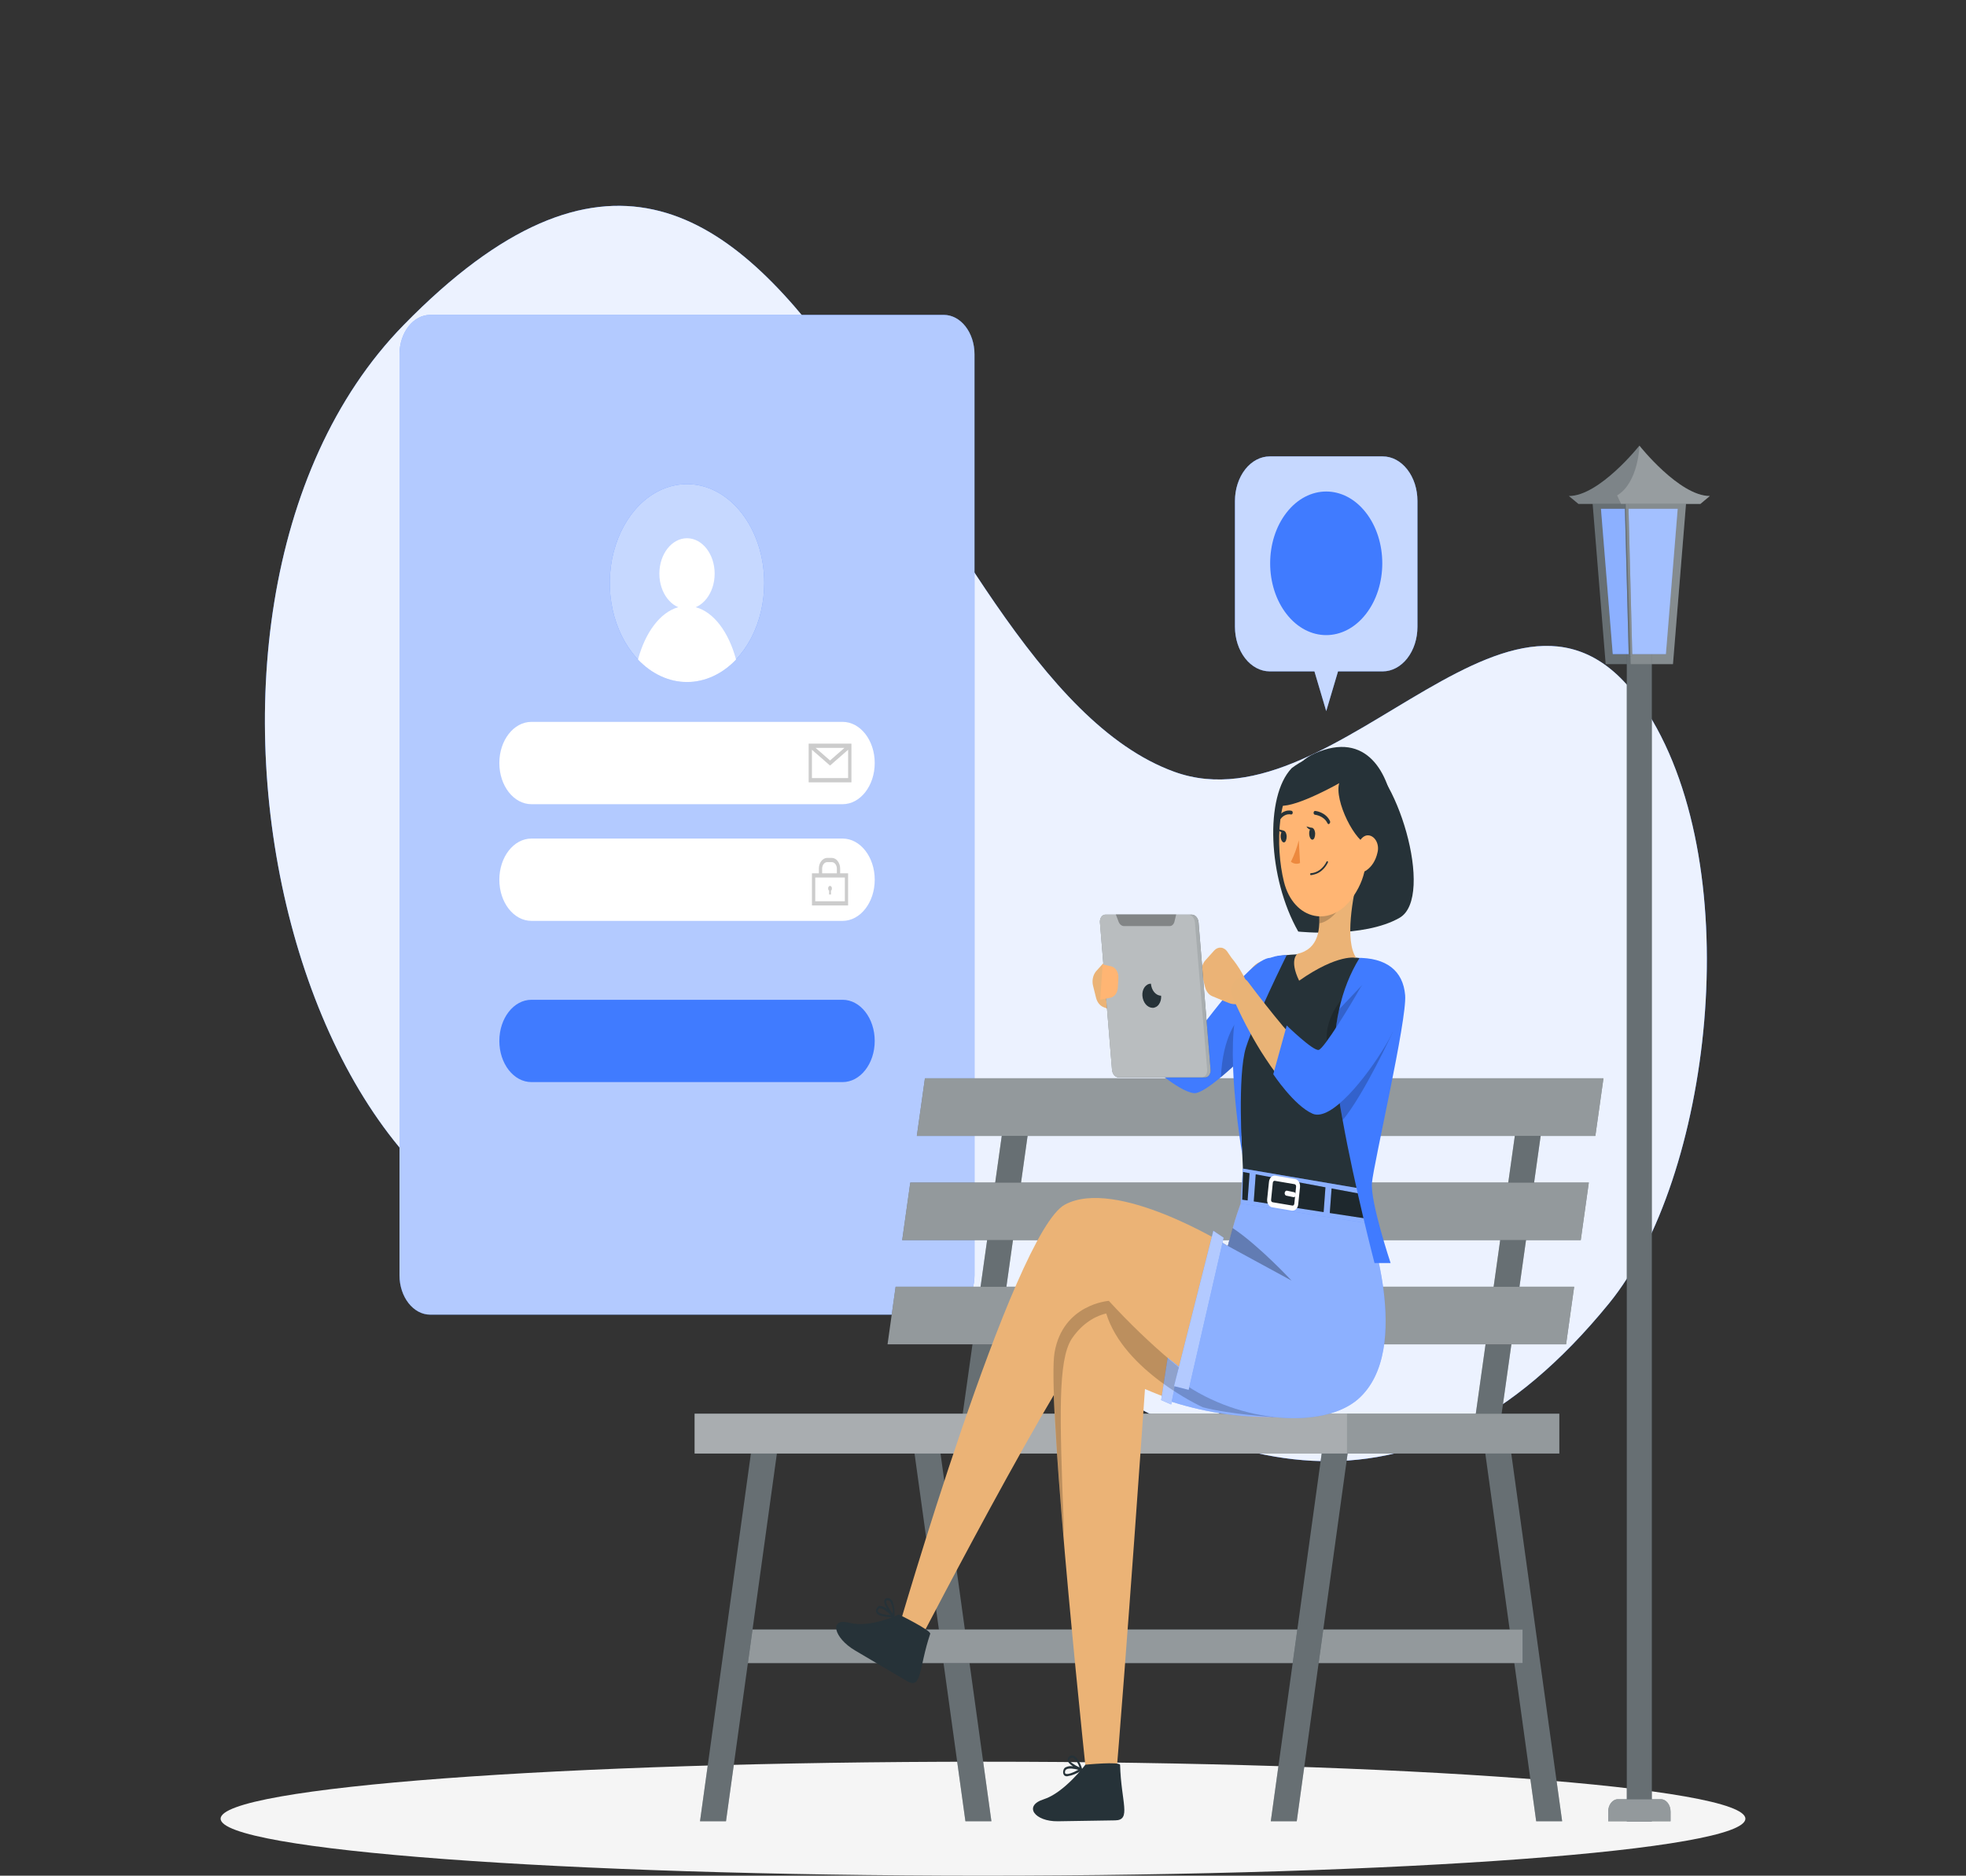 <svg width="65" height="62" viewBox="0 0 65 62" fill="none" xmlns="http://www.w3.org/2000/svg">
<rect x="0" y="0" width="65" height="62" fill="#333333" stroke="none"/>
<path d="M38.827 25.512C29.839 22.256 26.477 -2.684 13.347 10.742C4.03 20.266 9.951 43.856 21.71 41.271C28.829 39.702 27.728 39.517 33.8 44.067C39.958 48.675 46.717 51.035 53.2 43.08C56.554 38.963 57.806 28.845 54.477 23.559C50.32 16.939 44.318 27.5 38.827 25.512Z" fill="#407BFF"/>
<path opacity="0.9" d="M38.827 25.512C29.839 22.256 26.477 -2.684 13.347 10.742C4.03 20.266 9.951 43.856 21.71 41.271C28.829 39.702 27.728 39.517 33.8 44.067C39.958 48.675 46.717 51.035 53.2 43.08C56.554 38.963 57.806 28.845 54.477 23.559C50.32 16.939 44.318 27.5 38.827 25.512Z" fill="white"/>
<path d="M32.5 62C46.421 62 57.706 61.157 57.706 60.116C57.706 59.076 46.421 58.232 32.5 58.232C18.579 58.232 7.294 59.076 7.294 60.116C7.294 61.157 18.579 62 32.5 62Z" fill="#F5F5F5"/>
<path d="M55.757 16.485L55.312 21.952H53.087L52.642 16.485H55.757Z" fill="#263238"/>
<path opacity="0.3" d="M55.757 16.485L55.312 21.952H53.087L52.642 16.485H55.757Z" fill="white"/>
<path d="M54.613 20.777H53.785V60.201H54.613V20.777Z" fill="#263238"/>
<path opacity="0.3" d="M54.613 20.777H53.785V60.201H54.613V20.777Z" fill="white"/>
<path d="M55.078 21.619H53.321L52.931 16.818H55.468L55.078 21.619Z" fill="#407BFF"/>
<path opacity="0.4" d="M55.078 21.619H53.321L52.931 16.818H55.468L55.078 21.619Z" fill="white"/>
<path d="M53.968 21.694H53.849L53.719 16.652H53.838L53.968 21.694Z" fill="#263238"/>
<path opacity="0.3" d="M53.968 21.694H53.849L53.719 16.652H53.838L53.968 21.694Z" fill="white"/>
<path opacity="0.2" d="M55.757 16.485L55.312 21.952H53.914L53.746 16.485H55.757Z" fill="white"/>
<path d="M54.2 14.728C54.2 14.728 52.879 16.392 51.867 16.392L52.182 16.657H56.212L56.525 16.392C55.519 16.395 54.2 14.728 54.2 14.728Z" fill="#263238"/>
<path opacity="0.4" d="M56.531 16.395L56.217 16.658H52.187L51.87 16.395C52.881 16.395 54.201 14.731 54.201 14.731C54.201 14.731 55.519 16.395 56.531 16.395Z" fill="white"/>
<path opacity="0.2" d="M56.531 16.395L56.217 16.658H53.596C53.517 16.492 53.466 16.374 53.466 16.374C54.17 15.956 54.205 14.728 54.205 14.728C54.205 14.728 55.519 16.395 56.531 16.395Z" fill="white"/>
<path d="M53.489 59.472H54.911C54.996 59.472 55.078 59.515 55.138 59.593C55.198 59.67 55.232 59.774 55.232 59.883V60.201H53.17V59.883C53.17 59.775 53.203 59.671 53.263 59.594C53.323 59.517 53.404 59.473 53.489 59.472Z" fill="#263238"/>
<path opacity="0.5" d="M53.489 59.472H54.911C54.996 59.472 55.078 59.515 55.138 59.593C55.198 59.67 55.232 59.774 55.232 59.883V60.201H53.17V59.883C53.17 59.775 53.203 59.671 53.263 59.594C53.323 59.517 53.404 59.473 53.489 59.472Z" fill="white"/>
<path d="M31.201 10.408H14.226C13.664 10.408 13.208 10.991 13.208 11.711V42.152C13.208 42.871 13.664 43.455 14.226 43.455H31.201C31.764 43.455 32.219 42.871 32.219 42.152V11.711C32.219 10.991 31.764 10.408 31.201 10.408Z" fill="#407BFF"/>
<path opacity="0.6" d="M31.201 10.408H14.226C13.664 10.408 13.208 10.991 13.208 11.711V42.152C13.208 42.871 13.664 43.455 14.226 43.455H31.201C31.764 43.455 32.219 42.871 32.219 42.152V11.711C32.219 10.991 31.764 10.408 31.201 10.408Z" fill="white"/>
<path d="M25.267 19.269C25.267 19.916 25.117 20.548 24.837 21.086C24.557 21.623 24.158 22.043 23.692 22.29C23.225 22.538 22.712 22.603 22.216 22.477C21.721 22.351 21.266 22.04 20.909 21.583C20.552 21.126 20.308 20.543 20.21 19.909C20.111 19.275 20.161 18.618 20.355 18.021C20.548 17.423 20.875 16.913 21.295 16.553C21.715 16.194 22.209 16.003 22.714 16.003C23.049 16.002 23.381 16.086 23.691 16.25C24.001 16.414 24.282 16.655 24.519 16.958C24.756 17.262 24.945 17.622 25.073 18.019C25.201 18.415 25.267 18.84 25.267 19.269Z" fill="#407BFF"/>
<path opacity="0.7" d="M25.267 19.269C25.267 19.916 25.117 20.548 24.837 21.086C24.557 21.623 24.158 22.043 23.692 22.29C23.225 22.538 22.712 22.603 22.216 22.477C21.721 22.351 21.266 22.04 20.909 21.583C20.552 21.126 20.308 20.543 20.21 19.909C20.111 19.275 20.161 18.618 20.355 18.021C20.548 17.423 20.875 16.913 21.295 16.553C21.715 16.194 22.209 16.003 22.714 16.003C23.049 16.002 23.381 16.086 23.691 16.25C24.001 16.414 24.282 16.655 24.519 16.958C24.756 17.262 24.945 17.622 25.073 18.019C25.201 18.415 25.267 18.84 25.267 19.269Z" fill="white"/>
<path d="M22.714 20.131C23.218 20.131 23.628 19.608 23.628 18.962C23.628 18.315 23.218 17.791 22.714 17.791C22.209 17.791 21.8 18.315 21.8 18.962C21.8 19.608 22.209 20.131 22.714 20.131Z" fill="white"/>
<path d="M24.335 21.8C23.878 22.28 23.305 22.543 22.714 22.543C22.123 22.543 21.551 22.28 21.094 21.8C21.333 20.904 21.826 20.241 22.417 20.073C22.612 20.018 22.815 20.018 23.01 20.073C23.603 20.236 24.094 20.898 24.335 21.8Z" fill="white"/>
<path d="M27.858 33.047H17.571C16.984 33.047 16.509 33.656 16.509 34.407V34.408C16.509 35.159 16.984 35.768 17.571 35.768H27.858C28.444 35.768 28.92 35.159 28.92 34.408V34.407C28.92 33.656 28.444 33.047 27.858 33.047Z" fill="#407BFF"/>
<path d="M27.858 23.861H17.571C16.984 23.861 16.509 24.47 16.509 25.22V25.222C16.509 25.973 16.984 26.582 17.571 26.582H27.858C28.444 26.582 28.92 25.973 28.92 25.222V25.22C28.92 24.47 28.444 23.861 27.858 23.861Z" fill="white"/>
<path d="M27.858 27.718H17.571C16.984 27.718 16.509 28.327 16.509 29.078V29.08C16.509 29.831 16.984 30.439 17.571 30.439H27.858C28.444 30.439 28.92 29.831 28.92 29.08V29.078C28.92 28.327 28.444 27.718 27.858 27.718Z" fill="white"/>
<path opacity="0.2" d="M26.736 24.581V25.859H28.15V24.581H26.736ZM27.919 24.721L27.443 25.137L26.966 24.721H27.919ZM26.844 25.72V24.783L27.443 25.305L28.041 24.783V25.72H26.844Z" fill="black"/>
<g opacity="0.2">
<path d="M27.777 28.867V28.712C27.777 28.618 27.747 28.528 27.696 28.462C27.644 28.395 27.573 28.358 27.5 28.357H27.349C27.276 28.358 27.206 28.395 27.154 28.462C27.102 28.528 27.073 28.618 27.073 28.712V28.867H26.845V29.93H28.04V28.867H27.777ZM27.182 28.712C27.182 28.655 27.199 28.6 27.231 28.56C27.262 28.52 27.305 28.497 27.349 28.497H27.5C27.545 28.497 27.587 28.52 27.619 28.56C27.65 28.6 27.668 28.655 27.668 28.712V28.867H27.182V28.712ZM27.932 29.79H26.954V29.006H27.932V29.79Z" fill="black"/>
<path d="M27.412 29.441V29.567H27.474V29.441C27.483 29.434 27.491 29.424 27.496 29.413C27.501 29.401 27.504 29.388 27.504 29.374C27.505 29.363 27.505 29.351 27.502 29.34C27.5 29.329 27.495 29.319 27.489 29.31C27.484 29.302 27.476 29.295 27.468 29.29C27.46 29.285 27.451 29.283 27.442 29.283C27.433 29.283 27.424 29.285 27.416 29.29C27.408 29.295 27.401 29.302 27.395 29.31C27.389 29.319 27.385 29.329 27.383 29.34C27.38 29.351 27.379 29.363 27.381 29.374C27.381 29.388 27.384 29.401 27.389 29.413C27.395 29.424 27.402 29.434 27.412 29.441Z" fill="black"/>
</g>
<path d="M45.716 15.086H41.981C41.676 15.086 41.383 15.241 41.167 15.517C40.952 15.793 40.83 16.168 40.83 16.558V20.719C40.83 21.109 40.952 21.484 41.167 21.76C41.383 22.036 41.676 22.192 41.981 22.192H43.458L43.848 23.505L44.238 22.192H45.715C45.865 22.192 46.015 22.154 46.155 22.079C46.294 22.005 46.421 21.897 46.528 21.76C46.634 21.623 46.719 21.461 46.777 21.282C46.834 21.104 46.864 20.912 46.864 20.719V16.558C46.864 16.365 46.834 16.174 46.777 15.995C46.719 15.817 46.635 15.655 46.528 15.518C46.421 15.381 46.295 15.272 46.156 15.198C46.016 15.124 45.867 15.086 45.716 15.086Z" fill="#407BFF"/>
<path opacity="0.7" d="M45.716 15.086H41.981C41.676 15.086 41.383 15.241 41.167 15.517C40.952 15.793 40.83 16.168 40.83 16.558V20.719C40.83 21.109 40.952 21.484 41.167 21.76C41.383 22.036 41.676 22.192 41.981 22.192H43.458L43.848 23.505L44.238 22.192H45.715C45.865 22.192 46.015 22.154 46.155 22.079C46.294 22.005 46.421 21.897 46.528 21.76C46.634 21.623 46.719 21.461 46.777 21.282C46.834 21.104 46.864 20.912 46.864 20.719V16.558C46.864 16.365 46.834 16.174 46.777 15.995C46.719 15.817 46.635 15.655 46.528 15.518C46.421 15.381 46.295 15.272 46.156 15.198C46.016 15.124 45.867 15.086 45.716 15.086Z" fill="white"/>
<path d="M43.654 19.68C43.629 19.68 43.605 19.674 43.582 19.66C43.56 19.647 43.54 19.628 43.524 19.604L42.796 18.507C42.767 18.463 42.752 18.406 42.756 18.348C42.76 18.29 42.781 18.237 42.816 18.199C42.85 18.162 42.895 18.143 42.94 18.148C42.985 18.153 43.027 18.18 43.056 18.224L43.654 19.126L44.641 17.628C44.67 17.584 44.712 17.557 44.757 17.552C44.802 17.547 44.847 17.566 44.881 17.604C44.916 17.641 44.937 17.695 44.941 17.752C44.944 17.81 44.93 17.867 44.901 17.911L43.784 19.604C43.768 19.628 43.748 19.647 43.725 19.66C43.703 19.673 43.679 19.68 43.654 19.68Z" fill="white"/>
<path d="M45.158 20.298C45.882 19.371 45.882 17.869 45.158 16.942C44.434 16.015 43.261 16.015 42.537 16.942C41.813 17.869 41.813 19.371 42.537 20.298C43.261 21.225 44.434 21.225 45.158 20.298Z" fill="#407BFF"/>
<path d="M50.79 60.201H51.648L49.893 47.522H49.035L50.79 60.201Z" fill="#263238"/>
<path d="M31.919 60.201H32.778L31.023 47.522H30.164L31.919 60.201Z" fill="#263238"/>
<path opacity="0.3" d="M50.79 60.201H51.648L49.893 47.522H49.035L50.79 60.201Z" fill="white"/>
<path opacity="0.3" d="M31.919 60.201H32.778L31.023 47.522H30.164L31.919 60.201Z" fill="white"/>
<path d="M24.452 54.974L50.341 54.974V53.861L24.452 53.861V54.974Z" fill="#263238"/>
<path opacity="0.5" d="M24.452 54.974L50.341 54.974V53.861L24.452 53.861V54.974Z" fill="white"/>
<path d="M42.873 60.201H42.015L43.77 47.522H44.628L42.873 60.201Z" fill="#263238"/>
<path d="M24.003 60.201H23.144L24.899 47.522H25.758L24.003 60.201Z" fill="#263238"/>
<path opacity="0.3" d="M42.873 60.201H42.015L43.77 47.522H44.628L42.873 60.201Z" fill="white"/>
<path opacity="0.3" d="M24.003 60.201H23.144L24.899 47.522H25.758L24.003 60.201Z" fill="white"/>
<path d="M31.788 47.028H32.642L34.072 36.851H33.218L31.788 47.028Z" fill="#263238"/>
<path opacity="0.3" d="M31.788 47.028H32.642L34.072 36.851H33.218L31.788 47.028Z" fill="white"/>
<path d="M48.751 47.028H49.605L51.035 36.851H50.181L48.751 47.028Z" fill="#263238"/>
<path d="M40.269 47.028H41.123L42.553 36.851H41.699L40.269 47.028Z" fill="#263238"/>
<path opacity="0.3" d="M48.751 47.028H49.605L51.035 36.851H50.181L48.751 47.028Z" fill="white"/>
<path opacity="0.3" d="M40.269 47.028H41.123L42.553 36.851H41.699L40.269 47.028Z" fill="white"/>
<path d="M30.312 37.547H52.746L53.014 35.643H30.58L30.312 37.547Z" fill="#263238"/>
<path d="M29.828 40.992H52.263L52.53 39.088H30.096L29.828 40.992Z" fill="#263238"/>
<path d="M29.344 44.436H51.778L52.045 42.533H29.611L29.344 44.436Z" fill="#263238"/>
<path d="M22.965 48.046L51.555 48.046V46.728L22.965 46.728V48.046Z" fill="#263238"/>
<path opacity="0.5" d="M30.312 37.547H52.746L53.014 35.643H30.58L30.312 37.547Z" fill="white"/>
<path opacity="0.5" d="M29.828 40.992H52.263L52.53 39.088H30.096L29.828 40.992Z" fill="white"/>
<path opacity="0.5" d="M29.344 44.436H51.778L52.045 42.533H29.611L29.344 44.436Z" fill="white"/>
<path opacity="0.5" d="M22.965 48.046L51.555 48.046V46.728L22.965 46.728V48.046Z" fill="white"/>
<path opacity="0.2" d="M22.965 48.046H44.535V46.728H22.965V48.046Z" fill="white"/>
<path d="M42.327 33.152C41.722 33.969 40.273 35.971 39.376 35.936C38.429 35.806 37.371 33.939 36.867 32.994C36.825 32.91 36.809 32.81 36.82 32.712C36.831 32.614 36.869 32.524 36.927 32.459C36.985 32.393 37.059 32.356 37.137 32.355C37.214 32.354 37.289 32.388 37.349 32.451C37.965 33.107 38.839 34.134 39.42 34.433C39.331 34.433 39.315 34.456 39.395 34.392C40.126 33.726 40.743 32.824 41.378 32.015C41.982 31.261 42.874 32.328 42.327 33.152Z" fill="#E9B376"/>
<path d="M41.996 31.661V34.045C41.996 34.045 41.606 34.465 41.119 34.927C40.877 35.159 40.613 35.4 40.366 35.605C39.991 35.918 39.653 36.147 39.481 36.134C38.969 36.094 37.857 35.077 37.857 35.077L38.588 33.52C38.588 33.52 39.428 34.177 39.481 34.222C39.534 34.267 41.296 31.676 41.996 31.661Z" fill="#407BFF"/>
<path opacity="0.2" d="M41.119 34.927C40.877 35.159 40.613 35.4 40.366 35.605C40.425 34.237 40.928 33.711 40.928 33.711C41.075 34.088 41.141 34.507 41.119 34.927Z" fill="black"/>
<path d="M42.706 25.39C41.809 26.327 41.916 29.023 42.923 30.792C42.923 30.792 45.076 31.023 46.272 30.338C47.468 29.652 46.142 25.287 44.883 24.944C44.139 24.736 43.362 24.895 42.706 25.39Z" fill="#263238"/>
<path d="M42.76 28.191C42.431 27.465 42.11 25.507 43.471 24.902C45.178 24.147 45.941 25.54 46.09 26.921C46.24 28.302 45.63 29.346 44.502 29.243C43.373 29.14 42.986 28.694 42.76 28.191Z" fill="#263238"/>
<path d="M40.927 33.711C40.76 34.721 41.057 37.101 41.101 38.895L45.12 39.487C45.12 38.925 45.202 38.109 45.465 36.813C45.614 36.054 45.83 35.129 46.125 33.994C46.168 33.827 46.214 33.661 46.255 33.476C46.308 33.298 46.329 33.107 46.317 32.917C46.305 32.727 46.26 32.544 46.185 32.379C46.111 32.214 46.008 32.073 45.885 31.965C45.762 31.858 45.622 31.787 45.475 31.757C45.306 31.722 45.127 31.692 44.944 31.669C44.297 31.565 43.645 31.521 42.994 31.538C42.782 31.546 42.561 31.566 42.35 31.589C41.6 31.671 41.08 32.766 40.927 33.711Z" fill="#263238"/>
<path d="M44.924 28.858C44.723 29.647 44.453 31.1 44.838 31.661C44.838 31.661 44.251 31.508 42.952 32.416C42.615 31.724 42.895 31.529 42.895 31.529C43.614 31.363 43.66 30.697 43.602 30.076L44.924 28.858Z" fill="#EBB376"/>
<path opacity="0.2" d="M44.386 29.354L43.606 30.075C43.621 30.222 43.627 30.371 43.621 30.519C43.893 30.487 44.296 30.14 44.36 29.787C44.389 29.646 44.398 29.499 44.386 29.354Z" fill="black"/>
<path d="M45.193 27.016C45.208 28.332 45.235 28.89 44.756 29.612C44.039 30.699 42.771 30.433 42.45 29.148C42.162 27.983 42.19 26.031 43.16 25.413C43.374 25.276 43.611 25.211 43.85 25.224C44.089 25.238 44.322 25.329 44.525 25.49C44.729 25.65 44.897 25.875 45.014 26.142C45.131 26.409 45.193 26.71 45.193 27.016Z" fill="#FFB573"/>
<path d="M44.321 25.785C44.036 26.242 44.685 27.683 45.197 27.928C46.192 27.509 45.172 24.418 44.321 25.785Z" fill="#263238"/>
<path d="M43.103 25.17C42.724 25.384 42.37 26.294 42.323 26.633C42.886 26.688 44.335 25.856 44.335 25.856C44.335 25.856 45.356 26.096 44.807 25.507C44.258 24.918 43.103 25.17 43.103 25.17Z" fill="#263238"/>
<path d="M43.482 27.552C43.482 27.658 43.45 27.748 43.395 27.755C43.341 27.762 43.291 27.677 43.285 27.57C43.278 27.464 43.319 27.374 43.373 27.367C43.428 27.36 43.476 27.445 43.482 27.552Z" fill="#263238"/>
<path d="M42.54 27.642C42.54 27.748 42.507 27.84 42.453 27.845C42.398 27.85 42.349 27.768 42.342 27.662C42.336 27.555 42.376 27.464 42.431 27.459C42.485 27.454 42.533 27.535 42.54 27.642Z" fill="#263238"/>
<path d="M42.454 27.459L42.25 27.404C42.25 27.404 42.364 27.597 42.454 27.459Z" fill="#263238"/>
<path d="M42.94 27.775C42.879 28.026 42.791 28.265 42.68 28.485C42.725 28.52 42.775 28.541 42.828 28.549C42.88 28.556 42.932 28.549 42.982 28.527L42.94 27.775Z" fill="#ED893E"/>
<path d="M43.463 28.901C43.423 28.914 43.382 28.922 43.341 28.927C43.334 28.927 43.328 28.923 43.323 28.917C43.319 28.911 43.316 28.903 43.316 28.895C43.316 28.886 43.319 28.878 43.323 28.872C43.328 28.866 43.334 28.863 43.341 28.863C43.445 28.857 43.546 28.819 43.637 28.752C43.727 28.685 43.804 28.592 43.861 28.48C43.862 28.477 43.864 28.474 43.867 28.471C43.869 28.469 43.872 28.467 43.875 28.466C43.878 28.465 43.881 28.464 43.884 28.465C43.888 28.465 43.891 28.467 43.893 28.469C43.899 28.473 43.903 28.479 43.905 28.487C43.907 28.495 43.906 28.503 43.904 28.51C43.855 28.61 43.79 28.696 43.714 28.763C43.639 28.831 43.553 28.878 43.463 28.901Z" fill="#263238"/>
<path d="M45.54 28.191C45.513 28.312 45.467 28.425 45.406 28.524C45.344 28.622 45.268 28.704 45.181 28.765C44.95 28.931 44.776 28.677 44.791 28.357C44.806 28.071 44.944 27.642 45.201 27.612C45.257 27.607 45.313 27.62 45.364 27.651C45.415 27.681 45.459 27.727 45.493 27.784C45.527 27.841 45.548 27.909 45.557 27.98C45.565 28.051 45.559 28.123 45.54 28.191Z" fill="#FFB573"/>
<path d="M43.94 27.239C43.93 27.242 43.919 27.24 43.91 27.235C43.9 27.229 43.892 27.22 43.887 27.209C43.77 26.961 43.478 26.931 43.476 26.931C43.463 26.93 43.451 26.922 43.442 26.91C43.433 26.897 43.429 26.881 43.43 26.864C43.431 26.847 43.437 26.831 43.447 26.82C43.456 26.809 43.469 26.803 43.482 26.805C43.497 26.805 43.828 26.841 43.971 27.137C43.978 27.152 43.98 27.169 43.977 27.185C43.974 27.201 43.965 27.215 43.954 27.224L43.94 27.239Z" fill="#263238"/>
<path d="M42.323 27.081C42.314 27.084 42.306 27.083 42.297 27.08C42.289 27.077 42.282 27.071 42.276 27.063C42.271 27.057 42.268 27.05 42.265 27.042C42.263 27.035 42.261 27.027 42.261 27.018C42.261 27.01 42.263 27.002 42.265 26.995C42.268 26.987 42.271 26.98 42.276 26.974C42.331 26.903 42.398 26.85 42.472 26.82C42.547 26.789 42.626 26.782 42.702 26.8C42.709 26.802 42.715 26.805 42.72 26.81C42.725 26.814 42.729 26.82 42.733 26.828C42.736 26.834 42.738 26.842 42.739 26.85C42.74 26.858 42.74 26.867 42.739 26.875C42.737 26.883 42.735 26.89 42.731 26.897C42.727 26.903 42.722 26.909 42.717 26.913C42.712 26.918 42.706 26.921 42.699 26.922C42.693 26.923 42.687 26.923 42.68 26.921C42.619 26.909 42.557 26.916 42.498 26.941C42.44 26.966 42.387 27.008 42.344 27.064C42.338 27.072 42.331 27.077 42.323 27.081Z" fill="#263238"/>
<path d="M43.397 27.372L43.193 27.317C43.193 27.317 43.307 27.507 43.397 27.372Z" fill="#263238"/>
<path d="M39.744 32.233L39.841 32.623C39.859 32.695 39.89 32.76 39.932 32.814C39.974 32.867 40.025 32.907 40.082 32.93L40.617 33.15C40.723 33.194 40.835 33.204 40.944 33.181C41.053 33.157 41.157 33.1 41.245 33.015L41.356 32.909C41.226 32.243 40.712 31.654 40.712 31.654L40.582 31.463C40.556 31.423 40.523 31.39 40.487 31.366C40.451 31.343 40.411 31.328 40.37 31.324C40.33 31.32 40.289 31.326 40.25 31.342C40.211 31.358 40.175 31.384 40.144 31.418L39.846 31.75C39.794 31.809 39.757 31.886 39.738 31.972C39.72 32.058 39.722 32.149 39.744 32.233Z" fill="#EBB376"/>
<path d="M36.14 32.589L36.237 32.98C36.256 33.053 36.287 33.118 36.329 33.172C36.371 33.225 36.423 33.265 36.479 33.288L37.014 33.508C37.119 33.551 37.231 33.561 37.34 33.538C37.45 33.514 37.553 33.458 37.642 33.373L37.753 33.267C37.623 32.601 37.103 32.01 37.103 32.01L36.973 31.82C36.947 31.78 36.915 31.747 36.878 31.723C36.842 31.699 36.802 31.684 36.761 31.68C36.72 31.676 36.679 31.682 36.64 31.699C36.601 31.715 36.565 31.741 36.534 31.776L36.236 32.108C36.186 32.168 36.15 32.245 36.133 32.331C36.116 32.416 36.118 32.506 36.14 32.589Z" fill="#EBB376"/>
<path opacity="0.2" d="M43.914 34.679C44.174 35.655 44.833 36.382 45.465 36.813C45.614 36.054 45.83 35.129 46.125 33.994C45.729 33.285 45.174 32.781 44.467 32.917C44.467 32.917 43.653 33.693 43.914 34.679Z" fill="black"/>
<path d="M29.649 54.027L30.328 54.378C30.328 54.378 36.093 43.245 36.627 43.663C38.561 45.179 42.535 47.888 44.416 46.247C46.297 44.606 45.18 40.281 45.18 40.281C45.18 40.281 41.522 38.637 41.07 39.654C40.95 39.957 40.847 40.27 40.759 40.591C40.665 40.912 40.593 41.183 40.593 41.183C40.482 41.116 36.897 38.908 35.208 39.818C33.491 40.742 29.649 54.027 29.649 54.027Z" fill="#EBB376"/>
<path d="M42.153 46.841C42.153 46.841 40.339 46.993 37.855 45.913C37.855 45.913 37.242 54.779 36.83 59.592L35.998 59.442C35.998 59.442 34.583 46.305 34.862 44.704C35.142 43.103 36.66 42.997 36.66 42.997C36.66 42.997 39.555 45.721 42.153 46.841Z" fill="#EBB376"/>
<path d="M42.153 46.841C40.928 46.86 39.708 46.666 38.524 46.264L38.761 45.002C39.675 45.776 40.95 46.247 42.153 46.841Z" fill="#407BFF"/>
<path opacity="0.4" d="M42.153 46.841C40.928 46.86 39.708 46.666 38.524 46.264L38.761 45.002C39.675 45.776 40.95 46.247 42.153 46.841Z" fill="white"/>
<path d="M38.607 44.874L38.39 46.279L38.721 46.423L38.975 45.184L38.607 44.874Z" fill="#407BFF"/>
<path opacity="0.6" d="M38.607 44.874L38.39 46.279L38.721 46.423L38.975 45.184L38.607 44.874Z" fill="white"/>
<path opacity="0.2" d="M35.164 50.288C35.034 46.793 34.977 44.989 35.424 44.268C35.719 43.823 36.125 43.522 36.574 43.416C37.157 45.305 39.694 46.483 39.764 46.515C40.712 46.766 42.116 46.831 42.151 46.848C40.937 46.532 39.784 45.909 38.76 45.017C38.028 44.4 37.327 43.726 36.66 42.999C36.66 42.999 35.145 43.103 34.866 44.704C34.752 45.36 34.921 47.943 35.16 50.77C35.168 50.61 35.169 50.449 35.164 50.288Z" fill="black"/>
<path d="M28.972 53.296C28.963 53.27 28.961 53.241 28.965 53.213C28.97 53.185 28.981 53.159 28.998 53.14C29.008 53.123 29.021 53.109 29.037 53.099C29.052 53.089 29.068 53.083 29.085 53.082C29.173 53.087 29.258 53.123 29.331 53.187C29.267 53.08 29.218 52.965 29.24 52.894C29.254 52.847 29.29 52.822 29.349 52.822C29.374 52.821 29.4 52.827 29.424 52.84C29.447 52.853 29.468 52.873 29.485 52.897C29.598 53.055 29.574 53.416 29.574 53.433C29.574 53.438 29.574 53.444 29.574 53.45C29.574 53.452 29.574 53.455 29.574 53.458C29.571 53.459 29.568 53.459 29.565 53.458H29.554C29.433 53.461 29.311 53.45 29.192 53.423C29.084 53.408 28.998 53.366 28.972 53.296ZM29.09 53.16C29.081 53.16 29.073 53.163 29.065 53.168C29.057 53.173 29.05 53.18 29.045 53.188C29.015 53.235 29.023 53.257 29.025 53.263C29.056 53.343 29.273 53.383 29.457 53.39C29.351 53.288 29.186 53.148 29.09 53.16ZM29.35 52.899C29.333 52.899 29.303 52.899 29.297 52.922C29.279 52.984 29.39 53.175 29.517 53.341C29.526 53.203 29.499 53.065 29.441 52.949C29.425 52.925 29.403 52.908 29.379 52.902L29.35 52.899Z" fill="#263238"/>
<path d="M35.184 58.682C35.168 58.662 35.156 58.637 35.151 58.609C35.146 58.581 35.148 58.552 35.156 58.525C35.16 58.504 35.167 58.484 35.178 58.467C35.188 58.45 35.201 58.436 35.216 58.425C35.298 58.381 35.388 58.367 35.476 58.385C35.382 58.324 35.3 58.247 35.296 58.171C35.296 58.121 35.321 58.079 35.37 58.046C35.394 58.032 35.419 58.025 35.444 58.025C35.47 58.025 35.495 58.032 35.519 58.046C35.675 58.126 35.779 58.465 35.779 58.48C35.78 58.486 35.78 58.493 35.779 58.499C35.778 58.504 35.775 58.509 35.772 58.512L35.766 58.52C35.617 58.62 35.455 58.686 35.288 58.713C35.252 58.719 35.215 58.707 35.184 58.682ZM35.247 58.492C35.239 58.497 35.232 58.504 35.226 58.513C35.221 58.522 35.217 58.532 35.214 58.544C35.203 58.602 35.214 58.617 35.222 58.622C35.277 58.677 35.482 58.593 35.654 58.499C35.525 58.465 35.329 58.43 35.247 58.492ZM35.392 58.116C35.377 58.126 35.351 58.144 35.352 58.166C35.352 58.231 35.52 58.342 35.691 58.422C35.653 58.293 35.583 58.184 35.491 58.111C35.477 58.103 35.462 58.099 35.447 58.099C35.428 58.099 35.409 58.105 35.392 58.116Z" fill="#263238"/>
<path d="M30.755 54.004C30.793 53.894 29.715 53.365 29.715 53.365C29.715 53.365 28.776 53.821 28.085 53.641C27.395 53.461 27.565 54.14 28.267 54.553L29.986 55.568C30.486 55.859 30.372 55.139 30.755 54.004Z" fill="#263238"/>
<path d="M37.033 58.339C37.033 58.219 35.885 58.331 35.885 58.331C35.885 58.331 35.188 59.259 34.506 59.475C33.823 59.692 34.211 60.213 34.977 60.201L36.869 60.171C37.413 60.163 37.067 59.577 37.033 58.339Z" fill="#263238"/>
<path d="M45.18 40.281C45.18 40.281 41.522 38.637 41.07 39.654C40.951 39.957 40.847 40.27 40.759 40.591C40.665 40.912 40.593 41.183 40.593 41.183L40.292 41.007L39.068 45.688C41.018 47.072 43.77 47.232 44.898 46.249C46.775 44.608 45.18 40.281 45.18 40.281Z" fill="#407BFF"/>
<g opacity="0.4">
<path d="M45.18 40.281C45.18 40.281 41.522 38.637 41.07 39.654C40.951 39.957 40.847 40.27 40.759 40.591C40.665 40.912 40.593 41.183 40.593 41.183L40.292 41.007L39.068 45.688C41.018 47.072 43.77 47.232 44.898 46.249C46.775 44.608 45.18 40.281 45.18 40.281Z" fill="white"/>
</g>
<path opacity="0.3" d="M40.593 41.183L42.702 42.33C42.702 42.33 41.62 41.165 40.752 40.591C40.665 40.912 40.593 41.183 40.593 41.183Z" fill="black"/>
<path d="M41.018 39.782L41.092 38.627L45.18 39.322L45.233 40.438L41.018 39.782Z" fill="#407BFF"/>
<path opacity="0.4" d="M41.018 39.782L41.092 38.627L45.18 39.322L45.233 40.438L41.018 39.782Z" fill="white"/>
<path d="M41.099 38.74L41.314 38.78L41.248 39.68L41.071 39.654L41.099 38.74Z" fill="#263238"/>
<path d="M41.517 38.817L43.822 39.246L43.762 40.065L41.452 39.712L41.517 38.817Z" fill="#263238"/>
<path d="M45.18 40.281L43.965 40.096L44.025 39.284L45.122 39.487L45.18 40.281Z" fill="#263238"/>
<path opacity="0.2" d="M41.099 38.74L41.314 38.78L41.248 39.68L41.071 39.654L41.099 38.74Z" fill="black"/>
<path opacity="0.2" d="M41.517 38.817L43.822 39.246L43.762 40.065L41.452 39.712L41.517 38.817Z" fill="black"/>
<path opacity="0.2" d="M45.18 40.281L43.965 40.096L44.025 39.284L45.122 39.487L45.18 40.281Z" fill="black"/>
<path d="M42.737 40.016H42.713L42.056 39.905C42.032 39.901 42.009 39.891 41.987 39.875C41.966 39.859 41.948 39.838 41.933 39.813C41.918 39.789 41.906 39.76 41.9 39.73C41.894 39.7 41.892 39.668 41.895 39.637L41.954 39.075C41.956 39.042 41.964 39.011 41.976 38.982C41.989 38.954 42.005 38.928 42.025 38.908C42.064 38.87 42.114 38.853 42.163 38.861L42.819 38.973C42.844 38.977 42.867 38.987 42.889 39.002C42.91 39.018 42.929 39.039 42.944 39.064C42.959 39.089 42.97 39.117 42.976 39.148C42.982 39.178 42.984 39.21 42.981 39.241L42.922 39.803C42.917 39.862 42.896 39.916 42.862 39.955C42.828 39.995 42.783 40.016 42.737 40.016ZM42.138 39.031C42.126 39.031 42.114 39.037 42.104 39.046C42.093 39.058 42.085 39.075 42.082 39.094L42.025 39.657C42.024 39.666 42.024 39.676 42.026 39.685C42.028 39.694 42.031 39.703 42.035 39.71C42.045 39.725 42.058 39.736 42.073 39.739L42.73 39.85C42.745 39.852 42.76 39.847 42.772 39.835C42.784 39.823 42.791 39.806 42.793 39.787L42.852 39.224C42.853 39.205 42.849 39.186 42.84 39.171C42.831 39.156 42.817 39.146 42.803 39.143L42.146 39.031H42.138Z" fill="white"/>
<path d="M42.77 39.57H42.76L42.528 39.522C42.52 39.521 42.512 39.517 42.504 39.511C42.497 39.505 42.491 39.498 42.486 39.489C42.481 39.48 42.477 39.47 42.475 39.46C42.474 39.449 42.473 39.438 42.475 39.427C42.478 39.406 42.487 39.386 42.501 39.373C42.515 39.36 42.532 39.355 42.549 39.357L42.78 39.406C42.798 39.407 42.814 39.418 42.825 39.435C42.836 39.452 42.842 39.474 42.84 39.495C42.839 39.518 42.831 39.538 42.818 39.552C42.804 39.567 42.787 39.574 42.77 39.572V39.57Z" fill="white"/>
<path d="M40.115 40.682L40.456 40.912L39.3 45.941L38.815 45.818L40.115 40.682Z" fill="#407BFF"/>
<path opacity="0.6" d="M40.115 40.682L40.456 40.912L39.3 45.941L38.815 45.818L40.115 40.682Z" fill="white"/>
<path d="M39.842 35.613H36.982C36.928 35.612 36.876 35.585 36.836 35.538C36.796 35.49 36.771 35.426 36.765 35.357L36.366 30.489C36.363 30.457 36.366 30.424 36.374 30.392C36.382 30.361 36.395 30.333 36.412 30.308C36.429 30.284 36.45 30.265 36.474 30.252C36.497 30.239 36.523 30.232 36.548 30.233H39.408C39.463 30.234 39.515 30.261 39.555 30.308C39.596 30.355 39.621 30.42 39.627 30.489L40.024 35.357C40.027 35.389 40.025 35.422 40.017 35.454C40.009 35.485 39.996 35.514 39.979 35.538C39.962 35.562 39.941 35.581 39.917 35.594C39.894 35.607 39.868 35.614 39.842 35.613Z" fill="#263238"/>
<path opacity="0.6" d="M39.842 35.613H36.982C36.928 35.612 36.876 35.585 36.836 35.538C36.796 35.49 36.771 35.426 36.765 35.357L36.366 30.489C36.363 30.457 36.366 30.424 36.374 30.392C36.382 30.361 36.395 30.333 36.412 30.308C36.429 30.284 36.45 30.265 36.474 30.252C36.497 30.239 36.523 30.232 36.548 30.233H39.408C39.463 30.234 39.515 30.261 39.555 30.308C39.596 30.355 39.621 30.42 39.627 30.489L40.024 35.357C40.027 35.389 40.025 35.422 40.017 35.454C40.009 35.485 39.996 35.514 39.979 35.538C39.962 35.562 39.941 35.581 39.917 35.594C39.894 35.607 39.868 35.614 39.842 35.613Z" fill="white"/>
<path opacity="0.2" d="M39.723 35.613H36.978C36.924 35.612 36.872 35.585 36.832 35.538C36.792 35.49 36.767 35.426 36.761 35.357L36.362 30.489C36.359 30.457 36.362 30.424 36.37 30.392C36.378 30.361 36.391 30.333 36.408 30.308C36.425 30.284 36.447 30.265 36.47 30.252C36.493 30.239 36.519 30.232 36.544 30.233H39.289C39.343 30.234 39.395 30.261 39.435 30.308C39.475 30.355 39.5 30.42 39.506 30.489L39.91 35.349C39.914 35.382 39.912 35.417 39.905 35.45C39.897 35.482 39.884 35.513 39.866 35.538C39.848 35.563 39.826 35.583 39.801 35.596C39.776 35.609 39.749 35.615 39.723 35.613Z" fill="white"/>
<path d="M38.052 32.516C38.013 32.515 37.973 32.525 37.937 32.545C37.9 32.566 37.868 32.596 37.841 32.633C37.814 32.671 37.794 32.715 37.782 32.764C37.77 32.812 37.766 32.863 37.77 32.914C37.778 33.022 37.817 33.122 37.879 33.196C37.941 33.269 38.022 33.311 38.107 33.313C38.147 33.314 38.186 33.303 38.222 33.283C38.259 33.263 38.292 33.233 38.318 33.195C38.345 33.157 38.365 33.112 38.377 33.064C38.389 33.016 38.393 32.964 38.389 32.914C38.305 32.911 38.224 32.87 38.162 32.797C38.1 32.723 38.061 32.623 38.052 32.516Z" fill="#263238"/>
<path opacity="0.3" d="M38.672 30.611H37.159C37.122 30.61 37.086 30.595 37.054 30.57C37.023 30.544 36.998 30.507 36.982 30.464L36.891 30.224H38.888L38.83 30.464C38.819 30.507 38.799 30.545 38.77 30.571C38.742 30.598 38.708 30.611 38.672 30.611Z" fill="black"/>
<path d="M45.976 41.749H45.444C45.444 41.749 44.78 39.196 44.392 37.033C44.284 36.46 44.201 35.881 44.144 35.297C44.089 34.65 44.133 33.995 44.274 33.37C44.408 32.751 44.637 32.173 44.947 31.669L44.84 31.661C45.846 31.647 46.389 32.093 46.457 32.895C46.524 33.698 45.417 38.457 45.36 39.093C45.302 39.728 45.976 41.749 45.976 41.749Z" fill="#407BFF"/>
<path d="M42.541 31.571C42.541 31.571 41.477 33.718 41.192 34.63C40.907 35.541 41.071 38.154 41.071 38.154C41.071 38.154 40.526 35.011 40.876 33.453C41.226 31.895 41.833 31.576 42.541 31.571Z" fill="#407BFF"/>
<path d="M46.186 33.506C45.626 34.535 44.288 36.949 43.137 36.384C42.529 36.029 42.097 35.385 41.695 34.761C41.345 34.197 41.031 33.597 40.758 32.967C40.713 32.879 40.696 32.771 40.711 32.668C40.726 32.564 40.771 32.472 40.837 32.409C40.904 32.346 40.986 32.319 41.068 32.331C41.15 32.343 41.225 32.395 41.278 32.476C41.647 32.967 42.032 33.46 42.415 33.916C42.749 34.302 43.178 34.804 43.566 34.986C43.539 34.97 43.51 34.96 43.48 34.957C43.458 34.957 43.463 34.957 43.48 34.939C44.13 34.37 44.629 33.391 45.111 32.578C45.613 31.691 46.641 32.578 46.189 33.506H46.186Z" fill="#E9B376"/>
<path opacity="0.2" d="M46.046 34.115C46.046 34.115 45.11 36.159 44.392 37.026C44.284 36.454 44.201 35.874 44.144 35.29C44.089 34.643 44.133 33.988 44.274 33.363L45.015 32.581C45.383 32.193 46.046 34.115 46.046 34.115Z" fill="black"/>
<path d="M46.112 32.231C46.602 32.564 46.454 33.475 45.812 34.55C45.17 35.625 44.008 37.078 43.397 36.813C42.786 36.548 42.097 35.508 42.097 35.508L42.542 33.897C42.542 33.897 43.417 34.748 43.599 34.704C43.781 34.661 44.673 33.183 44.931 32.726C45.188 32.268 45.581 31.864 46.112 32.231Z" fill="#407BFF"/>
<path d="M36.976 32.326L36.958 32.646C36.953 32.728 36.926 32.806 36.882 32.867C36.837 32.927 36.779 32.967 36.715 32.979L36.375 33.044L36.456 31.879L36.739 31.942C36.809 31.957 36.872 32.005 36.916 32.076C36.959 32.147 36.981 32.236 36.976 32.326Z" fill="#FFB573"/>
</svg>
